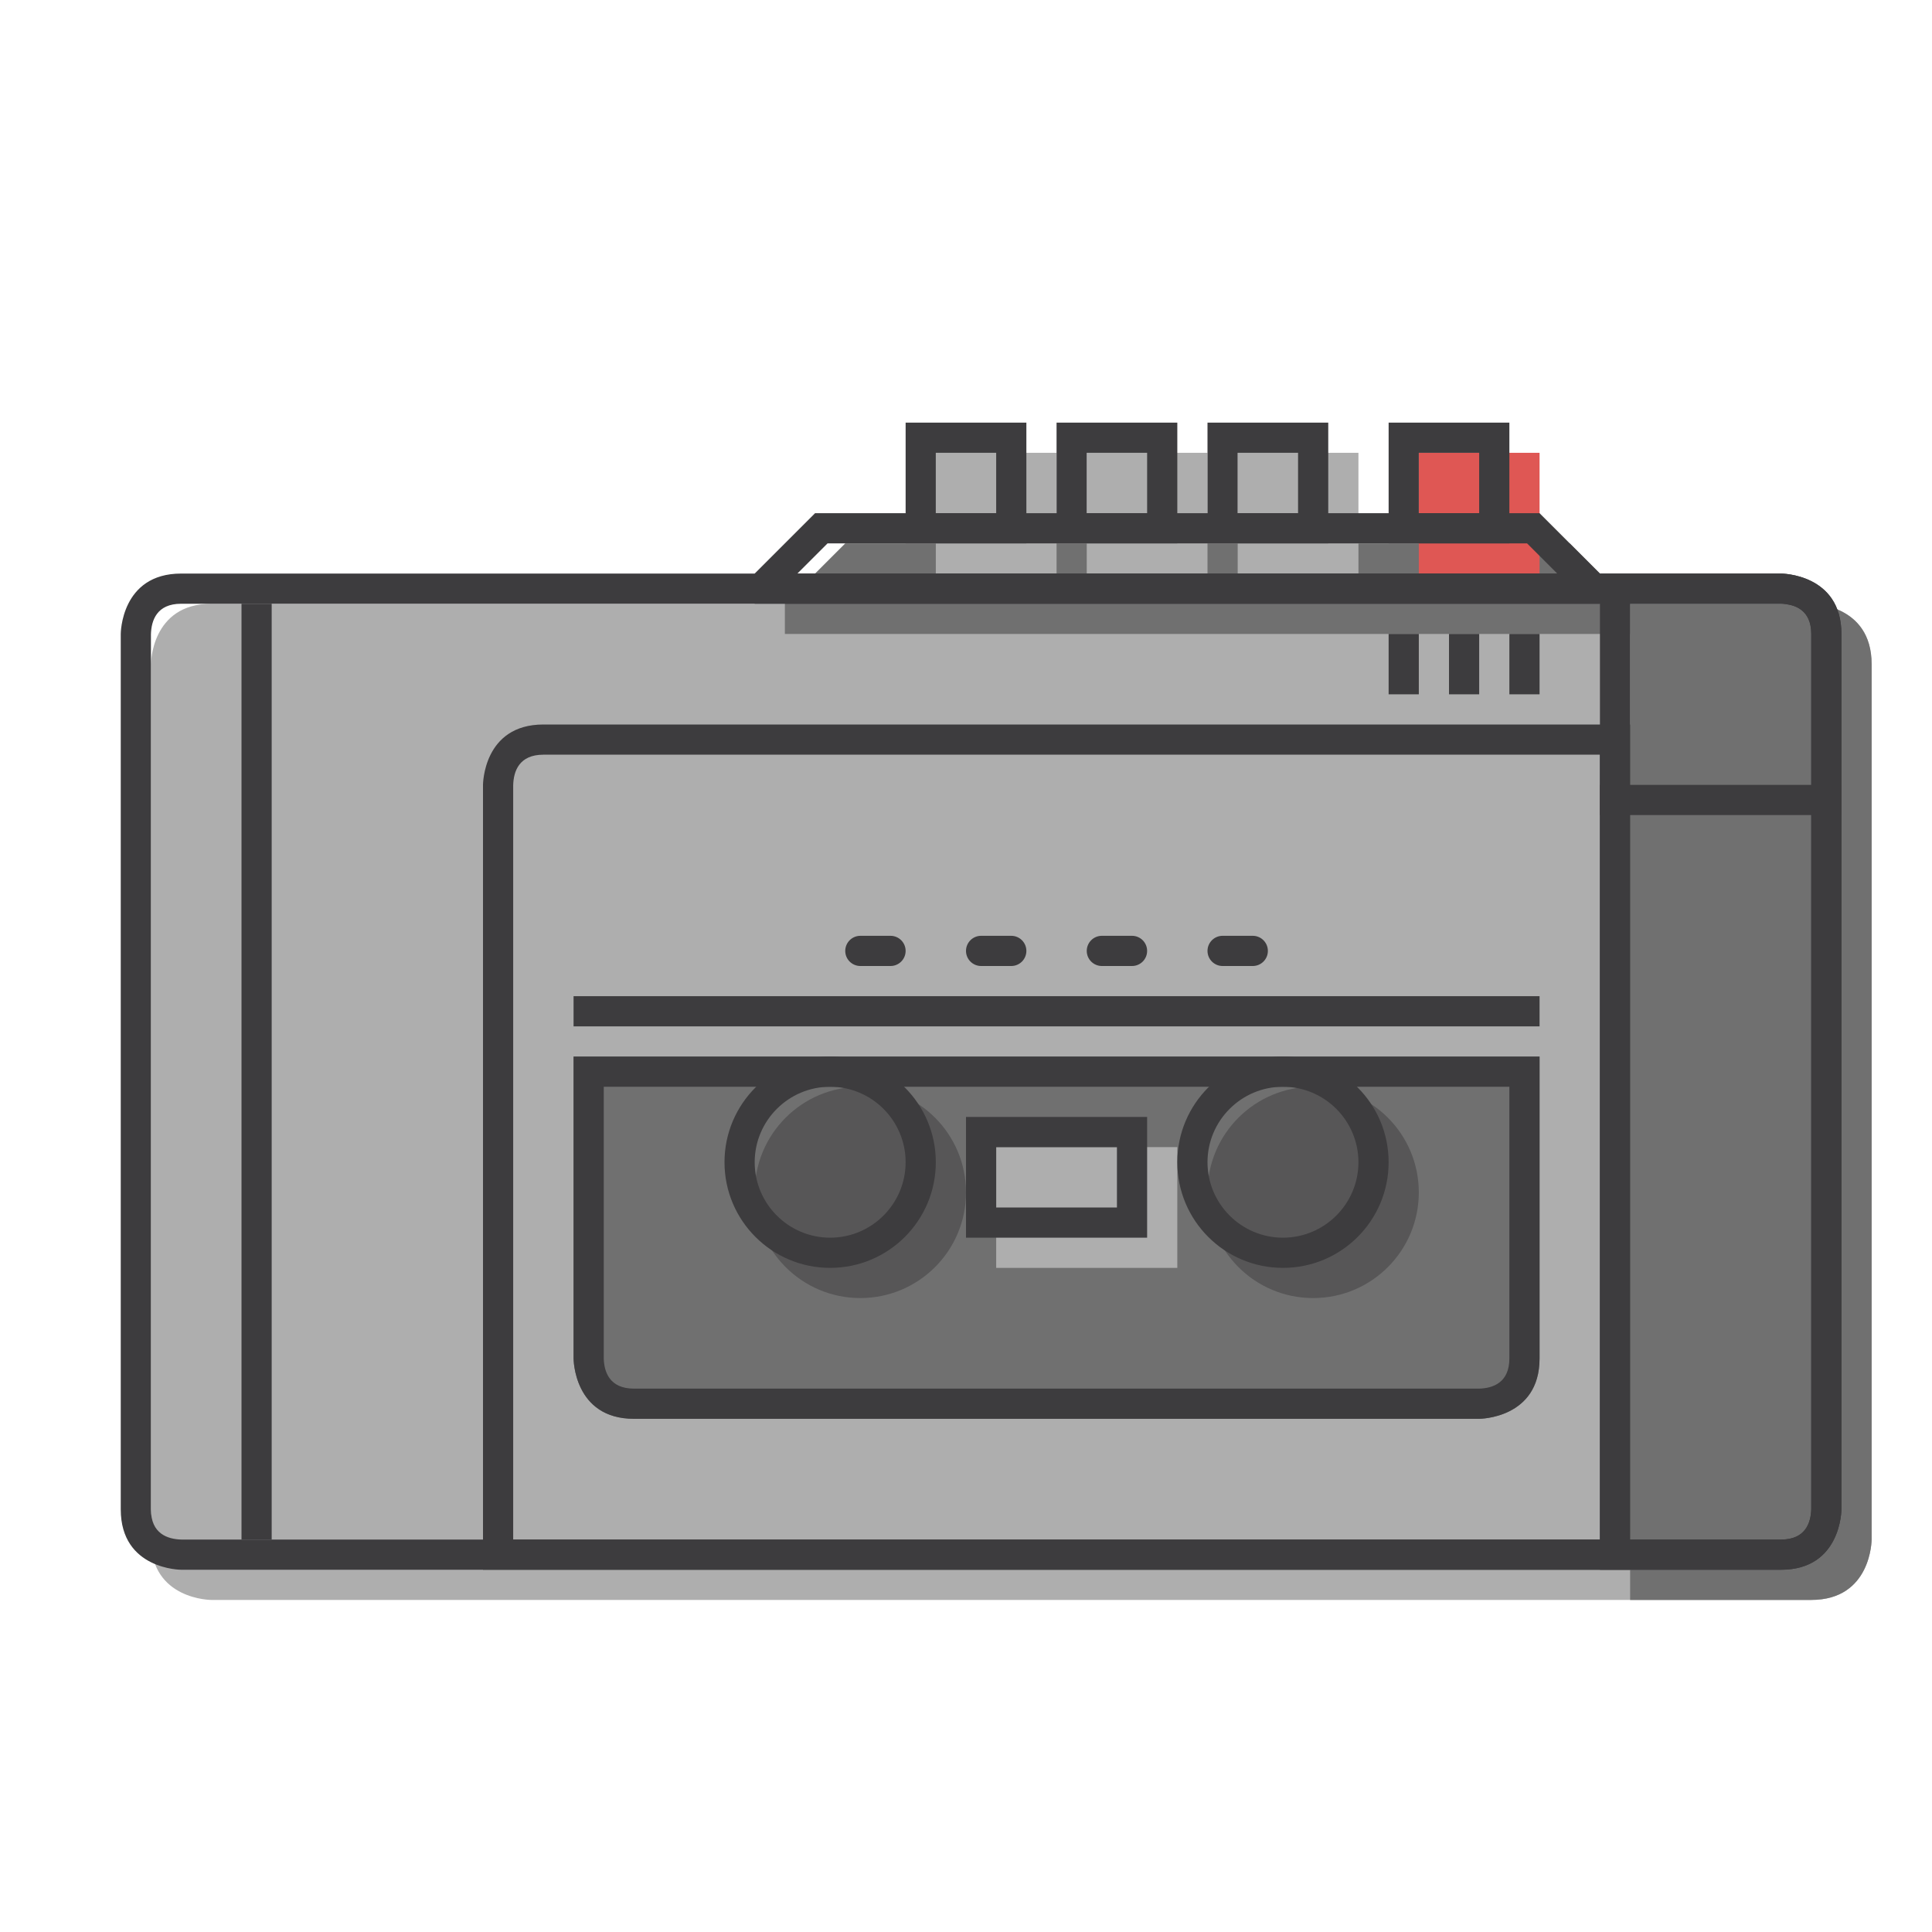 <?xml version="1.0" encoding="utf-8"?>
<!-- Generator: Adobe Illustrator 16.0.0, SVG Export Plug-In . SVG Version: 6.00 Build 0)  -->
<!DOCTYPE svg PUBLIC "-//W3C//DTD SVG 1.1//EN" "http://www.w3.org/Graphics/SVG/1.1/DTD/svg11.dtd">
<svg version="1.1" id="Capa_1" xmlns="http://www.w3.org/2000/svg" xmlns:xlink="http://www.w3.org/1999/xlink" x="0px" y="0px"
	 width="64px" height="64px" viewBox="0 0 64 64" enable-background="new 0 0 64 64" xml:space="preserve">
<g>
	<path fill="#AEAEAE" d="M5,22c0,0,0-2,2-2h53c0,0,2,0,2,2v29c0,0,0,2-2,2H7c0,0-2,0-2-2S5,22,5,22z"/>
</g>
<g>
	<path fill="#707070" d="M54,20h6c0,0,2,0,2,2v29c0,0,0,2-2,2s-6,0-6,0V20z"/>
</g>
<g>
	<path fill="#3D3C3E" d="M53,25v26H17V26.012C17.012,25.55,17.195,25,18,25H53 M54,24H18c-2,0-2,2-2,2v26h38V24L54,24z"/>
</g>
<g>
	<polygon fill="#707070" points="26,20 26,21 54,21 54,20 52,18 28,18 	"/>
</g>
<g>
	<path fill="#707070" d="M19,35v10c0,0,0,2,2,2h28c0,0,2,0,2-2s0-10,0-10H19z"/>
</g>
<g>
	<rect x="31" y="15" fill="#AEAEAE" width="4" height="4"/>
</g>
<g>
	<rect x="36" y="15" fill="#AEAEAE" width="4" height="4"/>
</g>
<g>
	<rect x="41" y="15" fill="#AEAEAE" width="4" height="4"/>
</g>
<g>
	<rect x="47" y="15" fill="#DF5754" width="4" height="4"/>
</g>
<path fill="#3D3C3E" d="M32,31.5c0-0.276,0.224-0.5,0.5-0.5h1c0.276,0,0.5,0.224,0.5,0.5l0,0c0,0.276-0.224,0.5-0.5,0.5h-1
	C32.224,32,32,31.776,32,31.5L32,31.5z"/>
<path fill="#3D3C3E" d="M28,31.5c0-0.276,0.224-0.5,0.5-0.5h1c0.276,0,0.5,0.224,0.5,0.5l0,0c0,0.276-0.224,0.5-0.5,0.5h-1
	C28.224,32,28,31.776,28,31.5L28,31.5z"/>
<path fill="#3D3C3E" d="M36,31.5c0-0.276,0.224-0.5,0.5-0.5h1c0.276,0,0.5,0.224,0.5,0.5l0,0c0,0.276-0.224,0.5-0.5,0.5h-1
	C36.224,32,36,31.776,36,31.5L36,31.5z"/>
<path fill="#3D3C3E" d="M40,31.5c0-0.276,0.224-0.5,0.5-0.5h1c0.276,0,0.5,0.224,0.5,0.5l0,0c0,0.276-0.224,0.5-0.5,0.5h-1
	C40.224,32,40,31.776,40,31.5L40,31.5z"/>
<g opacity="0.5">
	<path fill="#3D3C3E" d="M32,39.5c0-1.933-1.567-3.5-3.5-3.5l0,0c-1.933,0-3.5,1.567-3.5,3.5l0,0c0,1.933,1.567,3.5,3.5,3.5l0,0
		C30.433,43,32,41.433,32,39.5L32,39.5z"/>
</g>
<g opacity="0.5">
	<path fill="#3D3C3E" d="M47,39.5c0-1.933-1.566-3.5-3.5-3.5l0,0c-1.934,0-3.5,1.567-3.5,3.5l0,0c0,1.933,1.566,3.5,3.5,3.5l0,0
		C45.434,43,47,41.433,47,39.5L47,39.5z"/>
</g>
<rect x="53" y="26" fill="#3D3C3E" width="8" height="1"/>
<rect x="50" y="21" fill="#3D3C3E" width="1" height="2"/>
<rect x="48" y="21" fill="#3D3C3E" width="1" height="2"/>
<rect x="46" y="21" fill="#3D3C3E" width="1" height="2"/>
<g>
	<rect x="33" y="38" fill="#AEAEAE" width="6" height="4"/>
</g>
<rect x="19" y="33" fill="#3D3C3E" width="32" height="1"/>
<rect x="8" y="20" fill="#3D3C3E" width="1" height="31"/>
<g>
	<path fill="#3D3C3E" d="M58.992,20C59.453,20.013,60,20.197,60,21v28.988C59.988,50.45,59.806,51,59,51H6.012
		C5.55,50.988,5,50.806,5,50V21.012C5.012,20.55,5.195,20,6,20H58.992 M59,19H6c-2,0-2,2-2,2s0,27,0,29s2,2,2,2h53c2,0,2-2,2-2V21
		C61,19,59,19,59,19L59,19z"/>
</g>
<g>
	<path fill="#3D3C3E" d="M58.992,20C59.453,20.013,60,20.197,60,21v28.988C59.988,50.45,59.806,51,59,51h-5V20H58.992 M59,19h-6v33
		c0,0,4,0,6,0s2-2,2-2V21C61,19,59,19,59,19L59,19z"/>
</g>
<g>
	<path fill="#3D3C3E" d="M50,36v9c0,0.806-0.55,0.988-1,1H21c-0.805,0-0.988-0.55-1-1v-9H50 M51,35H19v10c0,0,0,2,2,2h28
		c0,0,2,0,2-2S51,35,51,35L51,35z"/>
</g>
<g>
	<path fill="#3D3C3E" d="M27.5,36c1.378,0,2.5,1.121,2.5,2.5S28.878,41,27.5,41S25,39.879,25,38.5S26.122,36,27.5,36 M27.5,35
		c-1.933,0-3.5,1.567-3.5,3.5s1.567,3.5,3.5,3.5s3.5-1.567,3.5-3.5S29.433,35,27.5,35L27.5,35z"/>
</g>
<g>
	<path fill="#3D3C3E" d="M42.5,36c1.379,0,2.5,1.121,2.5,2.5S43.879,41,42.5,41S40,39.879,40,38.5S41.121,36,42.5,36 M42.5,35
		c-1.934,0-3.5,1.567-3.5,3.5s1.566,3.5,3.5,3.5s3.5-1.567,3.5-3.5S44.434,35,42.5,35L42.5,35z"/>
</g>
<g>
	<path fill="#3D3C3E" d="M37,38v2h-4v-2H37 M38,37h-6v4h6V37L38,37z"/>
</g>
<g>
	<path fill="#3D3C3E" d="M50.586,18l1,1H26.414l1-1H50.586 M51,17H27l-2,2v1h28v-1L51,17L51,17z"/>
</g>
<g>
	<path fill="#3D3C3E" d="M33,15v2h-2v-2H33 M34,14h-4v4h4V14L34,14z"/>
</g>
<g>
	<path fill="#3D3C3E" d="M38,15v2h-2v-2H38 M39,14h-4v4h4V14L39,14z"/>
</g>
<g>
	<path fill="#3D3C3E" d="M43,15v2h-2v-2H43 M44,14h-4v4h4V14L44,14z"/>
</g>
<g>
	<path fill="#3D3C3E" d="M49,15v2h-2v-2H49 M50,14h-4v4h4V14L50,14z"/>
</g>
</svg>
